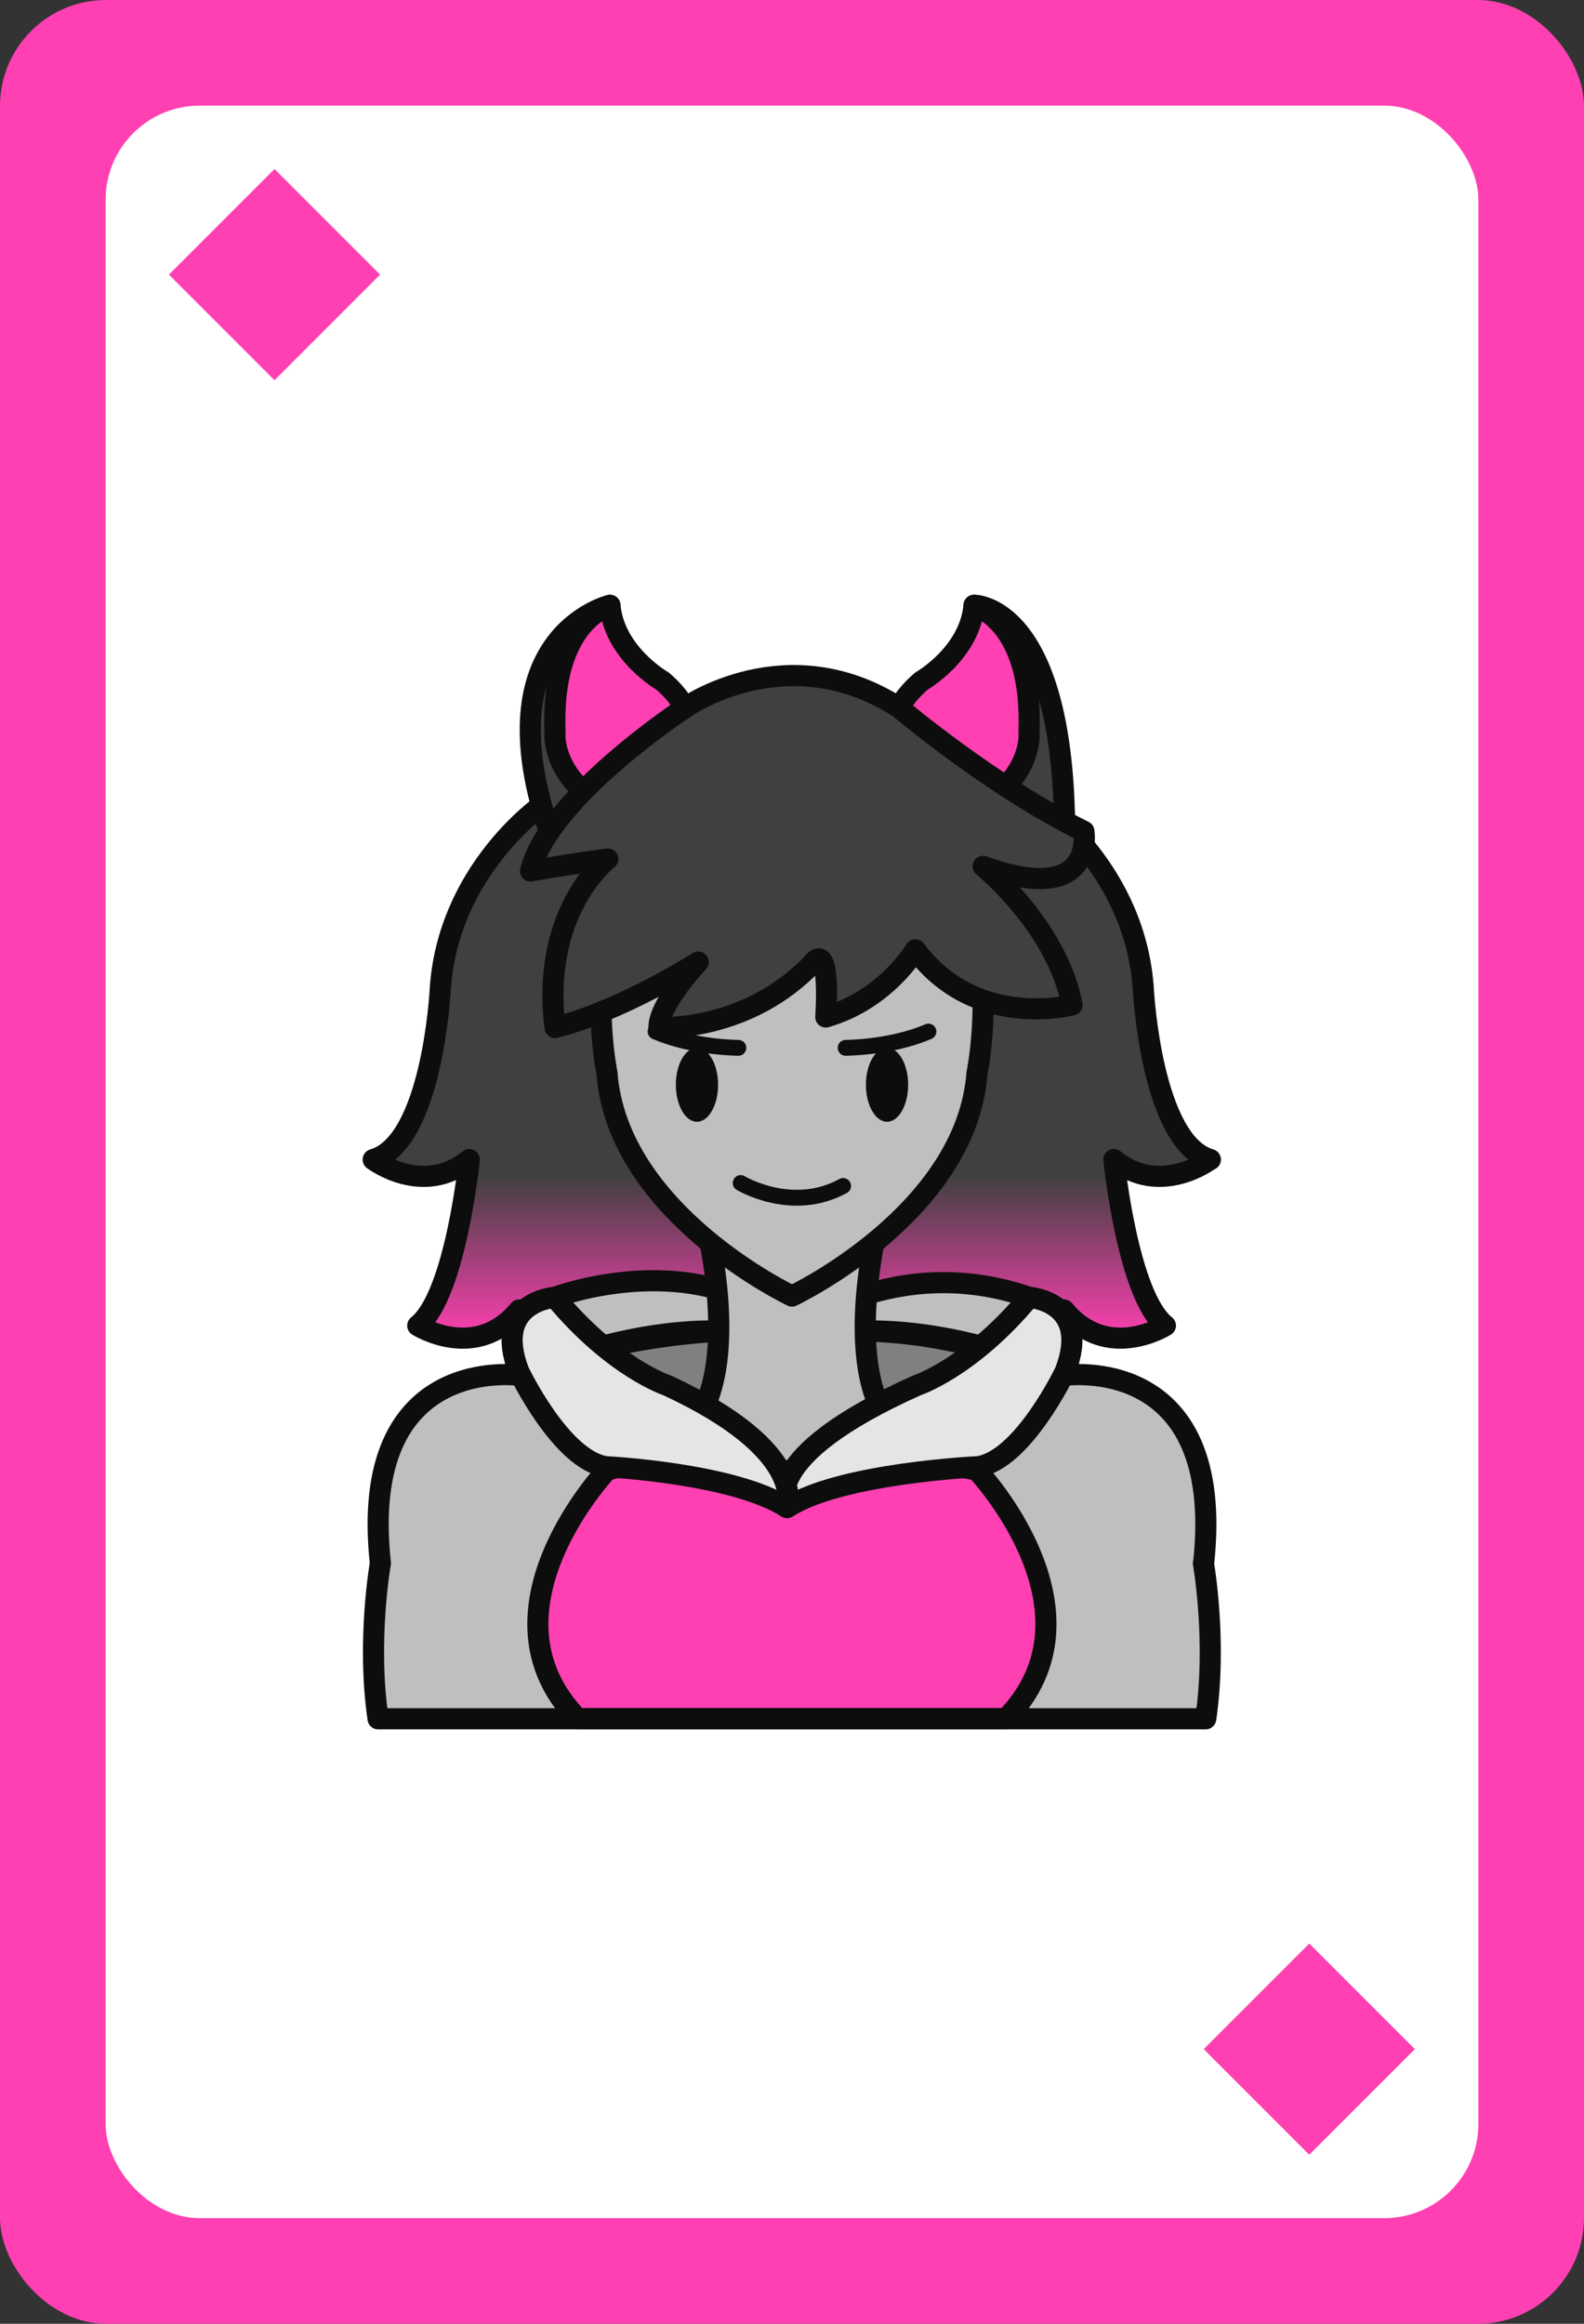 <?xml version="1.0" encoding="UTF-8"?>
<svg xmlns="http://www.w3.org/2000/svg" xmlns:xlink="http://www.w3.org/1999/xlink" viewBox="0 0 75 110">
  <rect x="0" y="0" width="75" height="110" fill="#333333" stroke="none"/>
  <defs>
    <style>
      .cls-1 {
        fill: #404040;
      }

      .cls-1, .cls-2, .cls-3, .cls-4, .cls-5, .cls-6, .cls-7, .cls-8 {
        stroke: #0d0d0d;
        stroke-linecap: round;
        stroke-linejoin: round;
      }

      .cls-2 {
        fill: gray;
      }

      .cls-3 {
        fill: #bfbfbf;
      }

      .cls-4 {
        fill: #e5e5e5;
      }

      .cls-5, .cls-9 {
        fill: #ff40b2;
      }

      .cls-6 {
        fill: url(#linear-gradient-2);
      }

      .cls-7 {
        fill: none;
        stroke-width: .75px;
      }

      .cls-8 {
        fill: url(#linear-gradient);
      }

      .cls-10 {
        fill: #0d0d0d;
      }

      .cls-10, .cls-11, .cls-9 {
        stroke-width: 0px;
      }

      .cls-11 {
        fill: #fff;
      }
    </style>
    <linearGradient id="linear-gradient" x1="37.5" y1="37.7" x2="37.5" y2="63.35" gradientUnits="userSpaceOnUse">
      <stop offset=".7" stop-color="#404040"/>
      <stop offset="1" stop-color="#ff40b2"/>
    </linearGradient>
    <linearGradient id="linear-gradient-2" x1="48.06" y1="28.91" x2="44.48" y2="37.05" gradientUnits="userSpaceOnUse">
      <stop offset="0" stop-color="#ff40b2"/>
      <stop offset="1" stop-color="#ff40b2"/>
    </linearGradient>
  </defs>
  <g id="Base">
    <rect class="cls-9" width="75" height="110" rx="5.02" ry="5.02"/>
    <rect class="cls-11" x="5" y="5" width="65" height="100" rx="4.46" ry="4.46"/>
    <rect class="cls-9" x="9.46" y="9.46" width="7.07" height="7.07" transform="translate(-5.38 13) rotate(-45)"/>
    <rect class="cls-9" x="58.46" y="93.46" width="7.07" height="7.07" transform="translate(-50.43 72.25) rotate(-45)"/>
  </g>
  <g id="People">
    <g>
      <path class="cls-8" d="m57.31,54.89c-2.78-.81-3.17-7.98-3.17-7.98-.33-5.7-4.85-8.82-4.85-8.82l-11.8-.39-11.8.39s-4.52,3.12-4.85,8.82c0,0-.38,7.17-3.17,7.98,0,0,2.35,1.79,4.55,0,0,0-.65,6.44-2.44,7.86,0,0,2.76,1.74,4.8-.74l12.9.72,12.9-.72c2.04,2.48,4.8.74,4.8.74-1.79-1.42-2.44-7.86-2.44-7.86,2.2,1.79,4.55,0,4.55,0Z"/>
      <path class="cls-3" d="m26.27,61.41s6.79-2.57,11.23,1.59c0,0,4.82-3.81,11.23-1.59,0,0-5.44,7.48-11.12,8.18,0,0-10.65-2.26-11.34-8.18Z"/>
      <path class="cls-3" d="m56.99,74c1.09-10.07-6.64-8.89-6.64-8.89-5.4-2.43-9.61-2.09-9.61-2.09l-3.24-.02-3.24.02s-4.22-.35-9.61,2.09c0,0-7.73-1.18-6.64,8.89,0,0-.65,3.66-.11,7.36h39.19c.54-3.69-.11-7.36-.11-7.36Z"/>
      <path class="cls-5" d="m50.4,65.1c-5.93-2.49-12.9-2.1-12.9-2.1,0,0-7.53-.38-12.9,2.1,0,0,3.1-.27,4.13,4.5,0,0-6.31,6.67-1.38,11.75h20.29c4.93-5.08-1.38-11.75-1.38-11.75,1.03-4.77,4.13-4.5,4.13-4.5Z"/>
      <path class="cls-2" d="m28.73,69.6s4.54-1.59,8.53,1.75c0,0,4.68-2.84,9.01-1.75,0,0,.71-4.06,4.13-4.5,0,0-4.8-2.09-9.66-2.09h-6.48s-5.18.12-9.66,2.09c0,0,2.85.4,4.13,4.5Z"/>
      <path class="cls-3" d="m41.94,56.42c-3.82-1.57-4.44,1.9-4.44,1.9,0,0-.63-3.48-4.44-1.9,0,0,2.19,7.23,0,10.73,0,0,.69,2.83,4.55,2.44,3.86.39,4.33-2.44,4.33-2.44-2.19-3.5,0-10.73,0-10.73Z"/>
      <path class="cls-3" d="m37.5,37.96c-11.5-.39-8.76,12.84-8.76,12.84.5,6.65,8.76,10.55,8.76,10.55,0,0,8.25-3.89,8.76-10.55,0,0,2.75-13.23-8.76-12.84Z"/>
      <path class="cls-4" d="m37.26,71.35s-1.54-2.33,6.15-5.77c0,0,2.56-.84,5.32-4.17,0,0,2.99.19,1.7,3.52,0,0-2.01,4.2-4.13,4.5,0,0-6.51.3-9.03,1.93Z"/>
      <path class="cls-1" d="m46.12,28.65s4.19-.07,4.29,10.53c0,0-6.08.52-7.84-5.68,0,0,3.89-.24,3.55-4.85Z"/>
      <path class="cls-4" d="m37.26,71.35s1.04-2.66-5.67-5.77c0,0-2.56-.84-5.32-4.17,0,0-2.99.19-1.7,3.52,0,0,2.01,4.2,4.13,4.5,0,0,6.03.3,8.56,1.93Z"/>
      <path class="cls-1" d="m28.88,28.65s-6.31,1.5-2.61,11.44c0,0,1.89-5.11,6.16-6.59,0,0-4.64-.08-3.55-4.85Z"/>
      <path class="cls-6" d="m42.09,36.45s-.66-2.34,1.54-4.21c0,0,2.28-1.3,2.49-3.58,0,0,2.8.73,2.6,5.95,0,0,.29,2.14-2.6,3.76l-4.02-1.9Z"/>
      <path class="cls-5" d="m32.91,36.45s.66-2.34-1.54-4.21c0,0-2.28-1.3-2.49-3.58,0,0-2.8.73-2.6,5.95,0,0-.29,2.14,2.6,3.76l4.02-1.9Z"/>
      <path class="cls-1" d="m38.53,45.54c-3.13,3.34-7.33,3.1-7.33,3.1,0-1.14,1.86-3.1,1.86-3.1-4.08,2.52-6.78,3.1-6.78,3.1-.69-5.54,2.5-7.98,2.5-7.98-2.36.33-3.66.57-3.66.57.86-3.5,7.32-7.73,7.32-7.73,0,0,4.82-3.42,10.13,0,0,0,4.45,3.76,8.75,5.85,0,0,.61,3.61-4.77,1.66,0,0,3.49,2.82,4.21,6.56,0,0-4.57,1.22-7.42-2.61,0,0-1.38,2.36-4.24,3.18,0,0,.25-3.49-.57-2.61Z"/>
    </g>
    <ellipse class="cls-10" cx="33" cy="51.35" rx="1" ry="1.75"/>
    <ellipse class="cls-10" cx="42" cy="51.35" rx="1" ry="1.75"/>
    <path class="cls-7" d="m40.04,49.6s2.14,0,3.92-.77"/>
    <path class="cls-7" d="m34.96,49.6s-2.14,0-3.92-.77"/>
    <path class="cls-7" d="m35.07,56s2.43,1.47,4.85.14"/>
  </g>
</svg>
